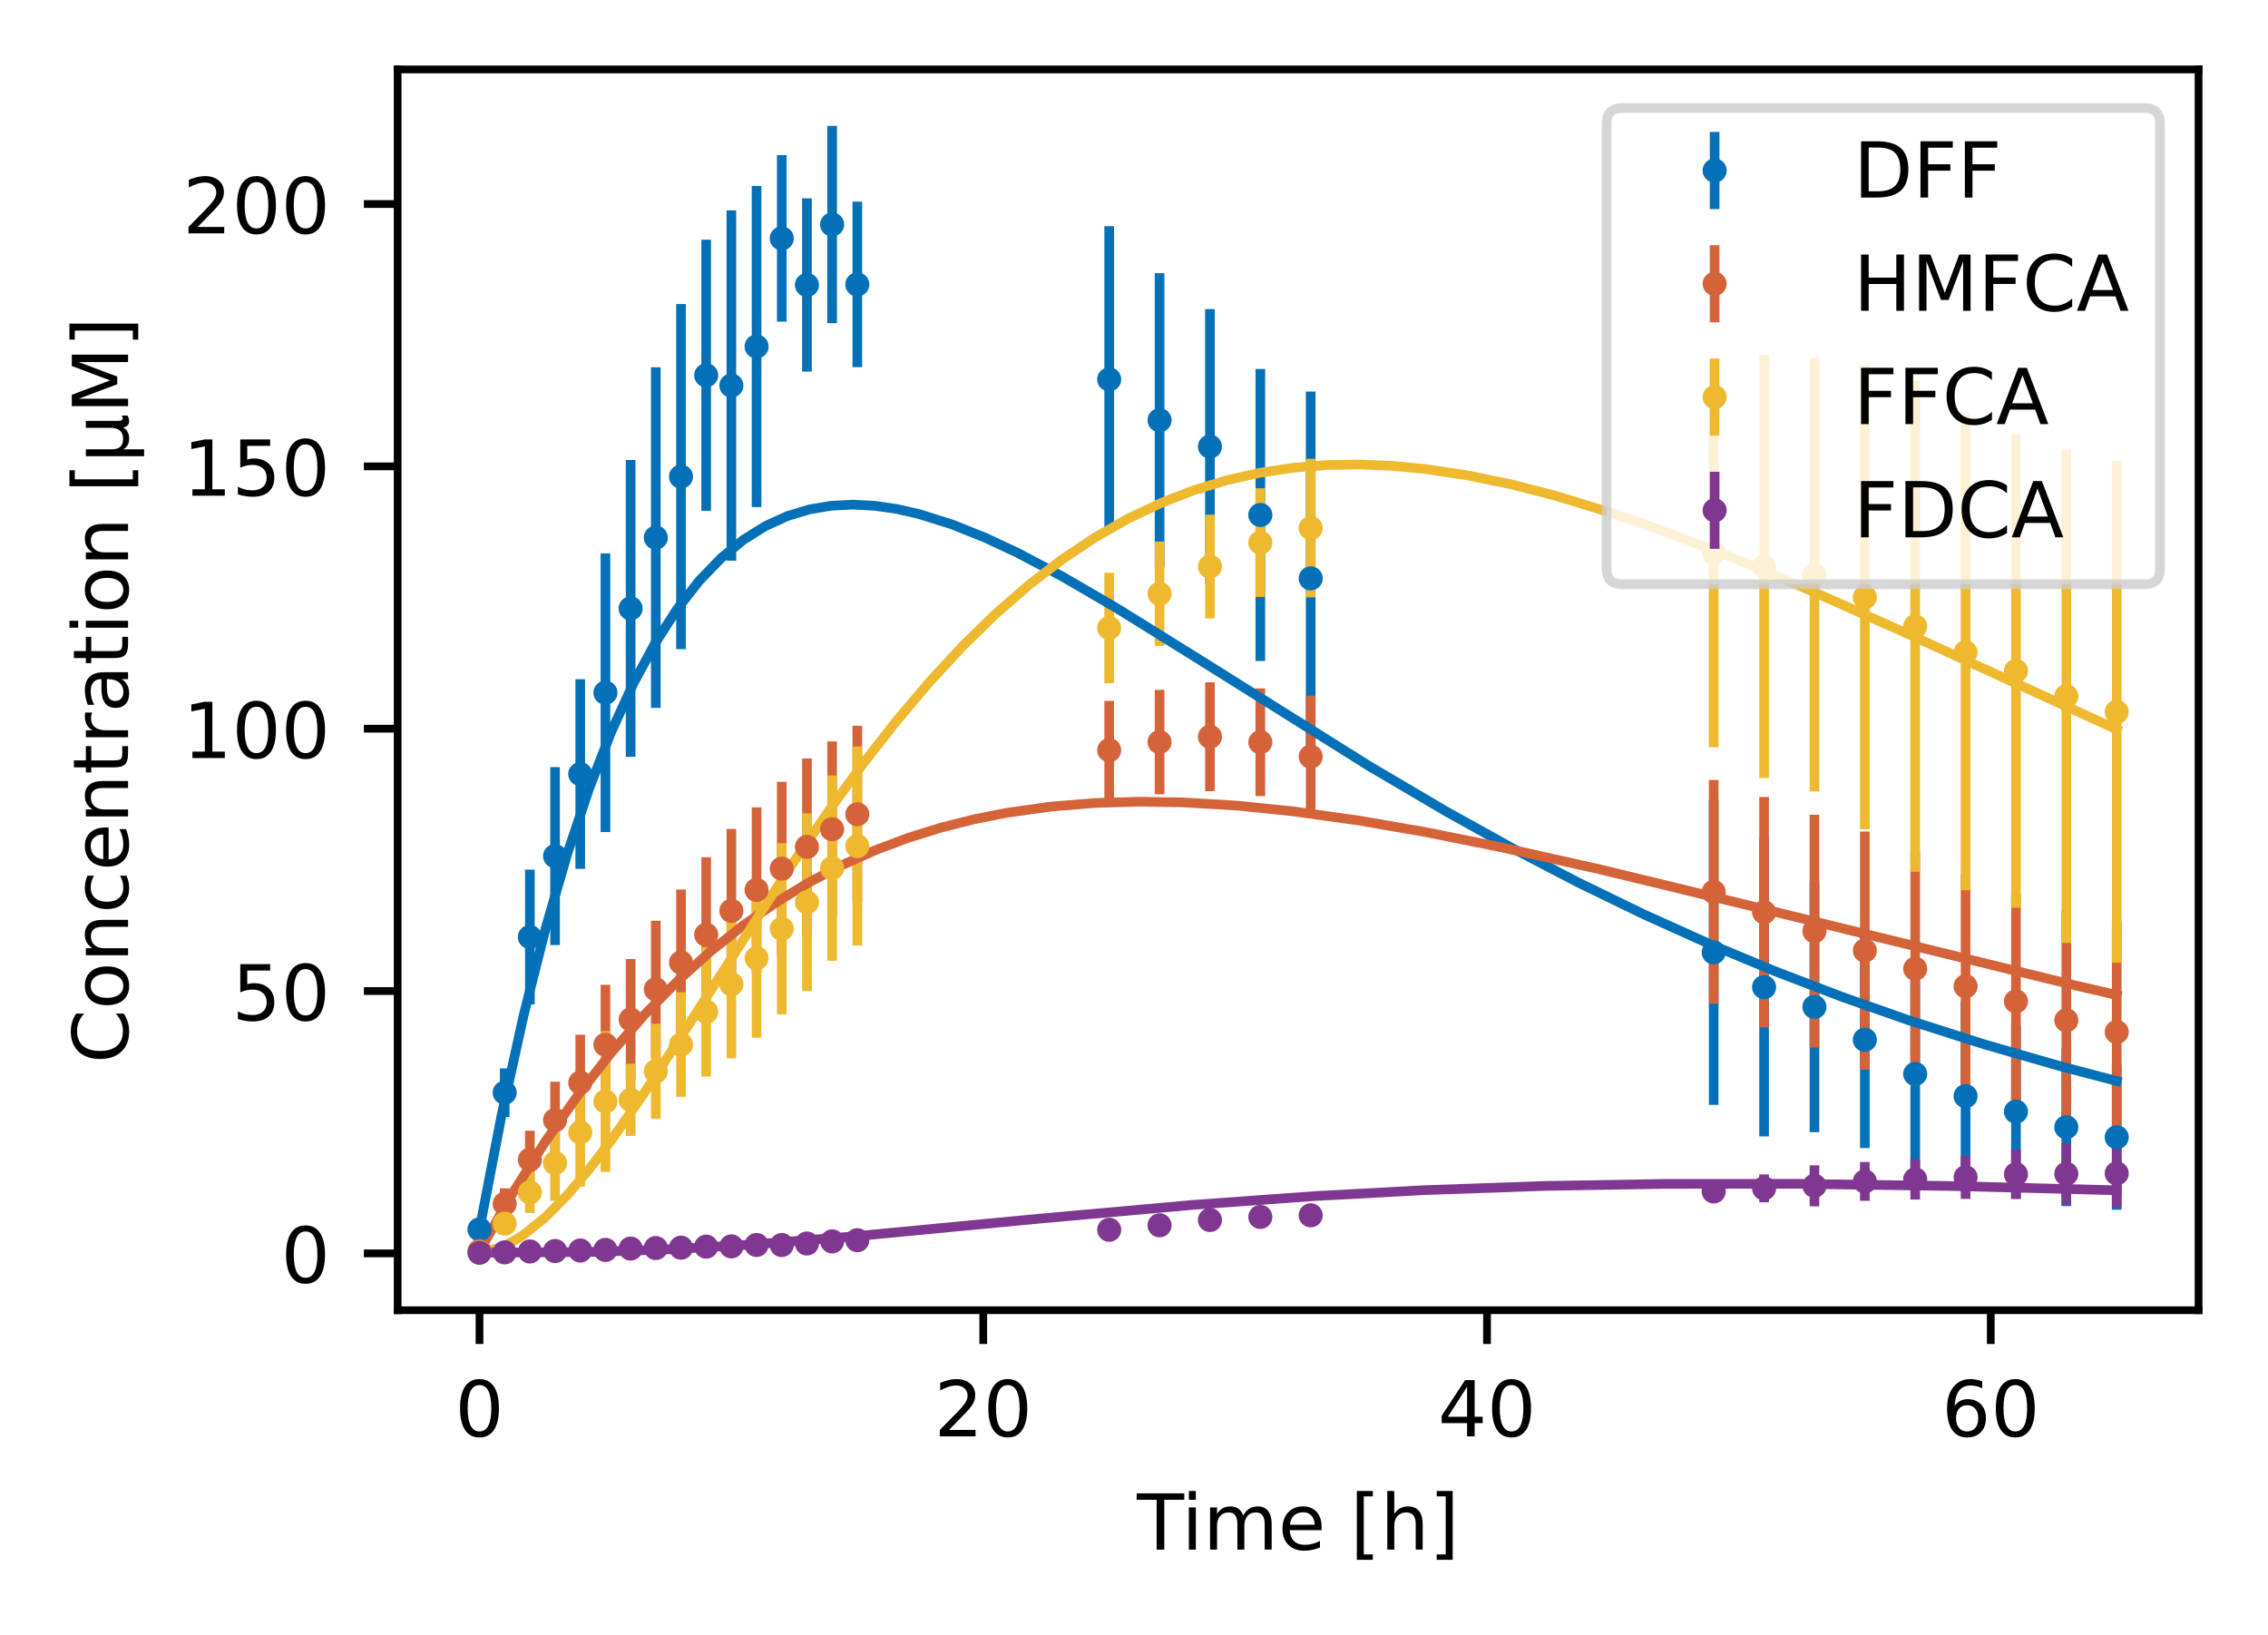 <?xml version="1.0" encoding="utf-8" standalone="no"?>
<!DOCTYPE svg PUBLIC "-//W3C//DTD SVG 1.1//EN"
  "http://www.w3.org/Graphics/SVG/1.1/DTD/svg11.dtd">
<!-- Created with matplotlib (https://matplotlib.org/) -->
<svg height="169.517pt" version="1.1" viewBox="0 0 235.162 169.517" width="235.162pt" xmlns="http://www.w3.org/2000/svg" xmlns:xlink="http://www.w3.org/1999/xlink">
 <defs>
  <style type="text/css">
*{stroke-linecap:butt;stroke-linejoin:round;}
  </style>
 </defs>
 <g id="figure_1">
  <g id="patch_1">
   <path d="M 0 169.517 
L 235.162 169.517 
L 235.162 0 
L 0 0 
z
" style="fill:#ffffff;"/>
  </g>
  <g id="axes_1">
   <g id="patch_2">
    <path d="M 41.23 135.832 
L 227.962 135.832 
L 227.962 7.2 
L 41.23 7.2 
z
" style="fill:#ffffff;"/>
   </g>
   <g id="matplotlib.axis_1">
    <g id="xtick_1">
     <g id="line2d_1">
      <defs>
       <path d="M 0 0 
L 0 3.5 
" id="m9c6968410c" style="stroke:#000000;stroke-width:0.8;"/>
      </defs>
      <g>
       <use style="stroke:#000000;stroke-width:0.8;" x="49.718" xlink:href="#m9c6968410c" y="135.832"/>
      </g>
     </g>
     <g id="text_1">
      <!-- 0 -->
      <defs>
       <path d="M 31.781 66.406 
Q 24.172 66.406 20.328 58.906 
Q 16.5 51.422 16.5 36.375 
Q 16.5 21.391 20.328 13.891 
Q 24.172 6.391 31.781 6.391 
Q 39.453 6.391 43.281 13.891 
Q 47.125 21.391 47.125 36.375 
Q 47.125 51.422 43.281 58.906 
Q 39.453 66.406 31.781 66.406 
z
M 31.781 74.219 
Q 44.047 74.219 50.516 64.516 
Q 56.984 54.828 56.984 36.375 
Q 56.984 17.969 50.516 8.266 
Q 44.047 -1.422 31.781 -1.422 
Q 19.531 -1.422 13.062 8.266 
Q 6.594 17.969 6.594 36.375 
Q 6.594 54.828 13.062 64.516 
Q 19.531 74.219 31.781 74.219 
z
" id="DejaVuSans-48"/>
      </defs>
      <g transform="translate(47.173 148.911)scale(0.08 -0.08)">
       <use xlink:href="#DejaVuSans-48"/>
      </g>
     </g>
    </g>
    <g id="xtick_2">
     <g id="line2d_2">
      <g>
       <use style="stroke:#000000;stroke-width:0.8;" x="101.951" xlink:href="#m9c6968410c" y="135.832"/>
      </g>
     </g>
     <g id="text_2">
      <!-- 20 -->
      <defs>
       <path d="M 19.188 8.297 
L 53.609 8.297 
L 53.609 0 
L 7.328 0 
L 7.328 8.297 
Q 12.938 14.109 22.625 23.891 
Q 32.328 33.688 34.812 36.531 
Q 39.547 41.844 41.422 45.531 
Q 43.312 49.219 43.312 52.781 
Q 43.312 58.594 39.234 62.25 
Q 35.156 65.922 28.609 65.922 
Q 23.969 65.922 18.812 64.312 
Q 13.672 62.703 7.812 59.422 
L 7.812 69.391 
Q 13.766 71.781 18.938 73 
Q 24.125 74.219 28.422 74.219 
Q 39.75 74.219 46.484 68.547 
Q 53.219 62.891 53.219 53.422 
Q 53.219 48.922 51.531 44.891 
Q 49.859 40.875 45.406 35.406 
Q 44.188 33.984 37.641 27.219 
Q 31.109 20.453 19.188 8.297 
z
" id="DejaVuSans-50"/>
      </defs>
      <g transform="translate(96.861 148.911)scale(0.08 -0.08)">
       <use xlink:href="#DejaVuSans-50"/>
       <use x="63.623" xlink:href="#DejaVuSans-48"/>
      </g>
     </g>
    </g>
    <g id="xtick_3">
     <g id="line2d_3">
      <g>
       <use style="stroke:#000000;stroke-width:0.8;" x="154.184" xlink:href="#m9c6968410c" y="135.832"/>
      </g>
     </g>
     <g id="text_3">
      <!-- 40 -->
      <defs>
       <path d="M 37.797 64.312 
L 12.891 25.391 
L 37.797 25.391 
z
M 35.203 72.906 
L 47.609 72.906 
L 47.609 25.391 
L 58.016 25.391 
L 58.016 17.188 
L 47.609 17.188 
L 47.609 0 
L 37.797 0 
L 37.797 17.188 
L 4.891 17.188 
L 4.891 26.703 
z
" id="DejaVuSans-52"/>
      </defs>
      <g transform="translate(149.094 148.911)scale(0.08 -0.08)">
       <use xlink:href="#DejaVuSans-52"/>
       <use x="63.623" xlink:href="#DejaVuSans-48"/>
      </g>
     </g>
    </g>
    <g id="xtick_4">
     <g id="line2d_4">
      <g>
       <use style="stroke:#000000;stroke-width:0.8;" x="206.416" xlink:href="#m9c6968410c" y="135.832"/>
      </g>
     </g>
     <g id="text_4">
      <!-- 60 -->
      <defs>
       <path d="M 33.016 40.375 
Q 26.375 40.375 22.484 35.828 
Q 18.609 31.297 18.609 23.391 
Q 18.609 15.531 22.484 10.953 
Q 26.375 6.391 33.016 6.391 
Q 39.656 6.391 43.531 10.953 
Q 47.406 15.531 47.406 23.391 
Q 47.406 31.297 43.531 35.828 
Q 39.656 40.375 33.016 40.375 
z
M 52.594 71.297 
L 52.594 62.312 
Q 48.875 64.062 45.094 64.984 
Q 41.312 65.922 37.594 65.922 
Q 27.828 65.922 22.672 59.328 
Q 17.531 52.734 16.797 39.406 
Q 19.672 43.656 24.016 45.922 
Q 28.375 48.188 33.594 48.188 
Q 44.578 48.188 50.953 41.516 
Q 57.328 34.859 57.328 23.391 
Q 57.328 12.156 50.688 5.359 
Q 44.047 -1.422 33.016 -1.422 
Q 20.359 -1.422 13.672 8.266 
Q 6.984 17.969 6.984 36.375 
Q 6.984 53.656 15.188 63.938 
Q 23.391 74.219 37.203 74.219 
Q 40.922 74.219 44.703 73.484 
Q 48.484 72.75 52.594 71.297 
z
" id="DejaVuSans-54"/>
      </defs>
      <g transform="translate(201.326 148.911)scale(0.08 -0.08)">
       <use xlink:href="#DejaVuSans-54"/>
       <use x="63.623" xlink:href="#DejaVuSans-48"/>
      </g>
     </g>
    </g>
    <g id="text_5">
     <!-- Time [h] -->
     <defs>
      <path d="M -0.297 72.906 
L 61.375 72.906 
L 61.375 64.594 
L 35.5 64.594 
L 35.5 0 
L 25.594 0 
L 25.594 64.594 
L -0.297 64.594 
z
" id="DejaVuSans-84"/>
      <path d="M 9.422 54.688 
L 18.406 54.688 
L 18.406 0 
L 9.422 0 
z
M 9.422 75.984 
L 18.406 75.984 
L 18.406 64.594 
L 9.422 64.594 
z
" id="DejaVuSans-105"/>
      <path d="M 52 44.188 
Q 55.375 50.25 60.062 53.125 
Q 64.75 56 71.094 56 
Q 79.641 56 84.281 50.016 
Q 88.922 44.047 88.922 33.016 
L 88.922 0 
L 79.891 0 
L 79.891 32.719 
Q 79.891 40.578 77.094 44.375 
Q 74.312 48.188 68.609 48.188 
Q 61.625 48.188 57.562 43.547 
Q 53.516 38.922 53.516 30.906 
L 53.516 0 
L 44.484 0 
L 44.484 32.719 
Q 44.484 40.625 41.703 44.406 
Q 38.922 48.188 33.109 48.188 
Q 26.219 48.188 22.156 43.531 
Q 18.109 38.875 18.109 30.906 
L 18.109 0 
L 9.078 0 
L 9.078 54.688 
L 18.109 54.688 
L 18.109 46.188 
Q 21.188 51.219 25.484 53.609 
Q 29.781 56 35.688 56 
Q 41.656 56 45.828 52.969 
Q 50 49.953 52 44.188 
z
" id="DejaVuSans-109"/>
      <path d="M 56.203 29.594 
L 56.203 25.203 
L 14.891 25.203 
Q 15.484 15.922 20.484 11.062 
Q 25.484 6.203 34.422 6.203 
Q 39.594 6.203 44.453 7.469 
Q 49.312 8.734 54.109 11.281 
L 54.109 2.781 
Q 49.266 0.734 44.188 -0.344 
Q 39.109 -1.422 33.891 -1.422 
Q 20.797 -1.422 13.156 6.188 
Q 5.516 13.812 5.516 26.812 
Q 5.516 40.234 12.766 48.109 
Q 20.016 56 32.328 56 
Q 43.359 56 49.781 48.891 
Q 56.203 41.797 56.203 29.594 
z
M 47.219 32.234 
Q 47.125 39.594 43.094 43.984 
Q 39.062 48.391 32.422 48.391 
Q 24.906 48.391 20.391 44.141 
Q 15.875 39.891 15.188 32.172 
z
" id="DejaVuSans-101"/>
      <path id="DejaVuSans-32"/>
      <path d="M 8.594 75.984 
L 29.297 75.984 
L 29.297 69 
L 17.578 69 
L 17.578 -6.203 
L 29.297 -6.203 
L 29.297 -13.188 
L 8.594 -13.188 
z
" id="DejaVuSans-91"/>
      <path d="M 54.891 33.016 
L 54.891 0 
L 45.906 0 
L 45.906 32.719 
Q 45.906 40.484 42.875 44.328 
Q 39.844 48.188 33.797 48.188 
Q 26.516 48.188 22.312 43.547 
Q 18.109 38.922 18.109 30.906 
L 18.109 0 
L 9.078 0 
L 9.078 75.984 
L 18.109 75.984 
L 18.109 46.188 
Q 21.344 51.125 25.703 53.562 
Q 30.078 56 35.797 56 
Q 45.219 56 50.047 50.172 
Q 54.891 44.344 54.891 33.016 
z
" id="DejaVuSans-104"/>
      <path d="M 30.422 75.984 
L 30.422 -13.188 
L 9.719 -13.188 
L 9.719 -6.203 
L 21.391 -6.203 
L 21.391 69 
L 9.719 69 
L 9.719 75.984 
z
" id="DejaVuSans-93"/>
     </defs>
     <g transform="translate(117.882 160.653)scale(0.08 -0.08)">
      <use xlink:href="#DejaVuSans-84"/>
      <use x="57.959" xlink:href="#DejaVuSans-105"/>
      <use x="85.742" xlink:href="#DejaVuSans-109"/>
      <use x="183.154" xlink:href="#DejaVuSans-101"/>
      <use x="244.678" xlink:href="#DejaVuSans-32"/>
      <use x="276.465" xlink:href="#DejaVuSans-91"/>
      <use x="315.479" xlink:href="#DejaVuSans-104"/>
      <use x="378.857" xlink:href="#DejaVuSans-93"/>
     </g>
    </g>
   </g>
   <g id="matplotlib.axis_2">
    <g id="ytick_1">
     <g id="line2d_5">
      <defs>
       <path d="M 0 0 
L -3.5 0 
" id="mc678fc0045" style="stroke:#000000;stroke-width:0.8;"/>
      </defs>
      <g>
       <use style="stroke:#000000;stroke-width:0.8;" x="41.23" xlink:href="#mc678fc0045" y="129.94"/>
      </g>
     </g>
     <g id="text_6">
      <!-- 0 -->
      <g transform="translate(29.14 132.98)scale(0.08 -0.08)">
       <use xlink:href="#DejaVuSans-48"/>
      </g>
     </g>
    </g>
    <g id="ytick_2">
     <g id="line2d_6">
      <g>
       <use style="stroke:#000000;stroke-width:0.8;" x="41.23" xlink:href="#mc678fc0045" y="102.744"/>
      </g>
     </g>
     <g id="text_7">
      <!-- 50 -->
      <defs>
       <path d="M 10.797 72.906 
L 49.516 72.906 
L 49.516 64.594 
L 19.828 64.594 
L 19.828 46.734 
Q 21.969 47.469 24.109 47.828 
Q 26.266 48.188 28.422 48.188 
Q 40.625 48.188 47.75 41.5 
Q 54.891 34.812 54.891 23.391 
Q 54.891 11.625 47.562 5.094 
Q 40.234 -1.422 26.906 -1.422 
Q 22.312 -1.422 17.547 -0.641 
Q 12.797 0.141 7.719 1.703 
L 7.719 11.625 
Q 12.109 9.234 16.797 8.062 
Q 21.484 6.891 26.703 6.891 
Q 35.156 6.891 40.078 11.328 
Q 45.016 15.766 45.016 23.391 
Q 45.016 31 40.078 35.438 
Q 35.156 39.891 26.703 39.891 
Q 22.75 39.891 18.812 39.016 
Q 14.891 38.141 10.797 36.281 
z
" id="DejaVuSans-53"/>
      </defs>
      <g transform="translate(24.05 105.783)scale(0.08 -0.08)">
       <use xlink:href="#DejaVuSans-53"/>
       <use x="63.623" xlink:href="#DejaVuSans-48"/>
      </g>
     </g>
    </g>
    <g id="ytick_3">
     <g id="line2d_7">
      <g>
       <use style="stroke:#000000;stroke-width:0.8;" x="41.23" xlink:href="#mc678fc0045" y="75.547"/>
      </g>
     </g>
     <g id="text_8">
      <!-- 100 -->
      <defs>
       <path d="M 12.406 8.297 
L 28.516 8.297 
L 28.516 63.922 
L 10.984 60.406 
L 10.984 69.391 
L 28.422 72.906 
L 38.281 72.906 
L 38.281 8.297 
L 54.391 8.297 
L 54.391 0 
L 12.406 0 
z
" id="DejaVuSans-49"/>
      </defs>
      <g transform="translate(18.96 78.586)scale(0.08 -0.08)">
       <use xlink:href="#DejaVuSans-49"/>
       <use x="63.623" xlink:href="#DejaVuSans-48"/>
       <use x="127.246" xlink:href="#DejaVuSans-48"/>
      </g>
     </g>
    </g>
    <g id="ytick_4">
     <g id="line2d_8">
      <g>
       <use style="stroke:#000000;stroke-width:0.8;" x="41.23" xlink:href="#mc678fc0045" y="48.35"/>
      </g>
     </g>
     <g id="text_9">
      <!-- 150 -->
      <g transform="translate(18.96 51.389)scale(0.08 -0.08)">
       <use xlink:href="#DejaVuSans-49"/>
       <use x="63.623" xlink:href="#DejaVuSans-53"/>
       <use x="127.246" xlink:href="#DejaVuSans-48"/>
      </g>
     </g>
    </g>
    <g id="ytick_5">
     <g id="line2d_9">
      <g>
       <use style="stroke:#000000;stroke-width:0.8;" x="41.23" xlink:href="#mc678fc0045" y="21.153"/>
      </g>
     </g>
     <g id="text_10">
      <!-- 200 -->
      <g transform="translate(18.96 24.193)scale(0.08 -0.08)">
       <use xlink:href="#DejaVuSans-50"/>
       <use x="63.623" xlink:href="#DejaVuSans-48"/>
       <use x="127.246" xlink:href="#DejaVuSans-48"/>
      </g>
     </g>
    </g>
    <g id="text_11">
     <!-- Concentration [$\rm\mu$M] -->
     <defs>
      <path d="M 64.406 67.281 
L 64.406 56.891 
Q 59.422 61.531 53.781 63.812 
Q 48.141 66.109 41.797 66.109 
Q 29.297 66.109 22.656 58.469 
Q 16.016 50.828 16.016 36.375 
Q 16.016 21.969 22.656 14.328 
Q 29.297 6.688 41.797 6.688 
Q 48.141 6.688 53.781 8.984 
Q 59.422 11.281 64.406 15.922 
L 64.406 5.609 
Q 59.234 2.094 53.438 0.328 
Q 47.656 -1.422 41.219 -1.422 
Q 24.656 -1.422 15.125 8.703 
Q 5.609 18.844 5.609 36.375 
Q 5.609 53.953 15.125 64.078 
Q 24.656 74.219 41.219 74.219 
Q 47.75 74.219 53.531 72.484 
Q 59.328 70.75 64.406 67.281 
z
" id="DejaVuSans-67"/>
      <path d="M 30.609 48.391 
Q 23.391 48.391 19.188 42.75 
Q 14.984 37.109 14.984 27.297 
Q 14.984 17.484 19.156 11.844 
Q 23.344 6.203 30.609 6.203 
Q 37.797 6.203 41.984 11.859 
Q 46.188 17.531 46.188 27.297 
Q 46.188 37.016 41.984 42.703 
Q 37.797 48.391 30.609 48.391 
z
M 30.609 56 
Q 42.328 56 49.016 48.375 
Q 55.719 40.766 55.719 27.297 
Q 55.719 13.875 49.016 6.219 
Q 42.328 -1.422 30.609 -1.422 
Q 18.844 -1.422 12.172 6.219 
Q 5.516 13.875 5.516 27.297 
Q 5.516 40.766 12.172 48.375 
Q 18.844 56 30.609 56 
z
" id="DejaVuSans-111"/>
      <path d="M 54.891 33.016 
L 54.891 0 
L 45.906 0 
L 45.906 32.719 
Q 45.906 40.484 42.875 44.328 
Q 39.844 48.188 33.797 48.188 
Q 26.516 48.188 22.312 43.547 
Q 18.109 38.922 18.109 30.906 
L 18.109 0 
L 9.078 0 
L 9.078 54.688 
L 18.109 54.688 
L 18.109 46.188 
Q 21.344 51.125 25.703 53.562 
Q 30.078 56 35.797 56 
Q 45.219 56 50.047 50.172 
Q 54.891 44.344 54.891 33.016 
z
" id="DejaVuSans-110"/>
      <path d="M 48.781 52.594 
L 48.781 44.188 
Q 44.969 46.297 41.141 47.344 
Q 37.312 48.391 33.406 48.391 
Q 24.656 48.391 19.812 42.844 
Q 14.984 37.312 14.984 27.297 
Q 14.984 17.281 19.812 11.734 
Q 24.656 6.203 33.406 6.203 
Q 37.312 6.203 41.141 7.25 
Q 44.969 8.297 48.781 10.406 
L 48.781 2.094 
Q 45.016 0.344 40.984 -0.531 
Q 36.969 -1.422 32.422 -1.422 
Q 20.062 -1.422 12.781 6.344 
Q 5.516 14.109 5.516 27.297 
Q 5.516 40.672 12.859 48.328 
Q 20.219 56 33.016 56 
Q 37.156 56 41.109 55.141 
Q 45.062 54.297 48.781 52.594 
z
" id="DejaVuSans-99"/>
      <path d="M 18.312 70.219 
L 18.312 54.688 
L 36.812 54.688 
L 36.812 47.703 
L 18.312 47.703 
L 18.312 18.016 
Q 18.312 11.328 20.141 9.422 
Q 21.969 7.516 27.594 7.516 
L 36.812 7.516 
L 36.812 0 
L 27.594 0 
Q 17.188 0 13.234 3.875 
Q 9.281 7.766 9.281 18.016 
L 9.281 47.703 
L 2.688 47.703 
L 2.688 54.688 
L 9.281 54.688 
L 9.281 70.219 
z
" id="DejaVuSans-116"/>
      <path d="M 41.109 46.297 
Q 39.594 47.172 37.812 47.578 
Q 36.031 48 33.891 48 
Q 26.266 48 22.188 43.047 
Q 18.109 38.094 18.109 28.812 
L 18.109 0 
L 9.078 0 
L 9.078 54.688 
L 18.109 54.688 
L 18.109 46.188 
Q 20.953 51.172 25.484 53.578 
Q 30.031 56 36.531 56 
Q 37.453 56 38.578 55.875 
Q 39.703 55.766 41.062 55.516 
z
" id="DejaVuSans-114"/>
      <path d="M 34.281 27.484 
Q 23.391 27.484 19.188 25 
Q 14.984 22.516 14.984 16.5 
Q 14.984 11.719 18.141 8.906 
Q 21.297 6.109 26.703 6.109 
Q 34.188 6.109 38.703 11.406 
Q 43.219 16.703 43.219 25.484 
L 43.219 27.484 
z
M 52.203 31.203 
L 52.203 0 
L 43.219 0 
L 43.219 8.297 
Q 40.141 3.328 35.547 0.953 
Q 30.953 -1.422 24.312 -1.422 
Q 15.922 -1.422 10.953 3.297 
Q 6 8.016 6 15.922 
Q 6 25.141 12.172 29.828 
Q 18.359 34.516 30.609 34.516 
L 43.219 34.516 
L 43.219 35.406 
Q 43.219 41.609 39.141 45 
Q 35.062 48.391 27.688 48.391 
Q 23 48.391 18.547 47.266 
Q 14.109 46.141 10.016 43.891 
L 10.016 52.203 
Q 14.938 54.109 19.578 55.047 
Q 24.219 56 28.609 56 
Q 40.484 56 46.344 49.844 
Q 52.203 43.703 52.203 31.203 
z
" id="DejaVuSans-97"/>
      <path d="M 8.5 -20.797 
L 8.5 54.688 
L 17.484 54.688 
L 17.484 20.703 
Q 17.484 13.625 20.844 10 
Q 24.219 6.391 30.812 6.391 
Q 38.031 6.391 41.672 10.484 
Q 45.312 14.594 45.312 22.797 
L 45.312 54.688 
L 54.297 54.688 
L 54.297 12.594 
Q 54.297 9.672 55.141 8.281 
Q 56 6.891 57.812 6.891 
Q 58.25 6.891 59.031 7.156 
Q 59.812 7.422 61.188 8.016 
L 61.188 0.781 
Q 59.188 -0.344 57.391 -0.875 
Q 55.609 -1.422 53.906 -1.422 
Q 50.531 -1.422 48.531 0.484 
Q 46.531 2.391 45.797 6.297 
Q 43.359 2.438 39.812 0.5 
Q 36.281 -1.422 31.5 -1.422 
Q 26.516 -1.422 23.016 0.484 
Q 19.531 2.391 17.484 6.203 
L 17.484 -20.797 
z
" id="DejaVuSans-956"/>
      <path d="M 9.812 72.906 
L 24.516 72.906 
L 43.109 23.297 
L 61.812 72.906 
L 76.516 72.906 
L 76.516 0 
L 66.891 0 
L 66.891 64.016 
L 48.094 14.016 
L 38.188 14.016 
L 19.391 64.016 
L 19.391 0 
L 9.812 0 
z
" id="DejaVuSans-77"/>
     </defs>
     <g transform="translate(13.28 110.236)rotate(-90)scale(0.08 -0.08)">
      <use transform="translate(0 0.016)" xlink:href="#DejaVuSans-67"/>
      <use transform="translate(69.824 0.016)" xlink:href="#DejaVuSans-111"/>
      <use transform="translate(131.006 0.016)" xlink:href="#DejaVuSans-110"/>
      <use transform="translate(194.385 0.016)" xlink:href="#DejaVuSans-99"/>
      <use transform="translate(249.365 0.016)" xlink:href="#DejaVuSans-101"/>
      <use transform="translate(310.889 0.016)" xlink:href="#DejaVuSans-110"/>
      <use transform="translate(374.268 0.016)" xlink:href="#DejaVuSans-116"/>
      <use transform="translate(413.477 0.016)" xlink:href="#DejaVuSans-114"/>
      <use transform="translate(454.59 0.016)" xlink:href="#DejaVuSans-97"/>
      <use transform="translate(515.869 0.016)" xlink:href="#DejaVuSans-116"/>
      <use transform="translate(555.078 0.016)" xlink:href="#DejaVuSans-105"/>
      <use transform="translate(582.861 0.016)" xlink:href="#DejaVuSans-111"/>
      <use transform="translate(644.043 0.016)" xlink:href="#DejaVuSans-110"/>
      <use transform="translate(707.422 0.016)" xlink:href="#DejaVuSans-32"/>
      <use transform="translate(739.209 0.016)" xlink:href="#DejaVuSans-91"/>
      <use transform="translate(778.223 0.016)" xlink:href="#DejaVuSans-956"/>
      <use transform="translate(841.846 0.016)" xlink:href="#DejaVuSans-77"/>
      <use transform="translate(928.125 0.016)" xlink:href="#DejaVuSans-93"/>
     </g>
    </g>
   </g>
   <g id="LineCollection_1">
    <path clip-path="url(#p99d342c008)" d="M 49.718 128.498 
L 49.718 126.415 
" style="fill:none;stroke:#0370b8;"/>
    <path clip-path="url(#p99d342c008)" d="M 52.329 115.797 
L 52.329 110.76 
" style="fill:none;stroke:#0370b8;"/>
    <path clip-path="url(#p99d342c008)" d="M 54.941 104.126 
L 54.941 90.159 
" style="fill:none;stroke:#0370b8;"/>
    <path clip-path="url(#p99d342c008)" d="M 57.553 97.978 
L 57.553 79.53 
" style="fill:none;stroke:#0370b8;"/>
    <path clip-path="url(#p99d342c008)" d="M 60.164 90.075 
L 60.164 70.42 
" style="fill:none;stroke:#0370b8;"/>
    <path clip-path="url(#p99d342c008)" d="M 62.776 86.262 
L 62.776 57.376 
" style="fill:none;stroke:#0370b8;"/>
    <path clip-path="url(#p99d342c008)" d="M 65.388 78.461 
L 65.388 47.693 
" style="fill:none;stroke:#0370b8;"/>
    <path clip-path="url(#p99d342c008)" d="M 67.999 73.388 
L 67.999 38.08 
" style="fill:none;stroke:#0370b8;"/>
    <path clip-path="url(#p99d342c008)" d="M 70.611 67.303 
L 70.611 31.519 
" style="fill:none;stroke:#0370b8;"/>
    <path clip-path="url(#p99d342c008)" d="M 73.223 52.957 
L 73.223 24.85 
" style="fill:none;stroke:#0370b8;"/>
    <path clip-path="url(#p99d342c008)" d="M 75.834 58.124 
L 75.834 21.811 
" style="fill:none;stroke:#0370b8;"/>
    <path clip-path="url(#p99d342c008)" d="M 78.446 52.572 
L 78.446 19.276 
" style="fill:none;stroke:#0370b8;"/>
    <path clip-path="url(#p99d342c008)" d="M 81.058 33.35 
L 81.058 16.076 
" style="fill:none;stroke:#0370b8;"/>
    <path clip-path="url(#p99d342c008)" d="M 83.669 38.52 
L 83.669 20.565 
" style="fill:none;stroke:#0370b8;"/>
    <path clip-path="url(#p99d342c008)" d="M 86.281 33.503 
L 86.281 13.047 
" style="fill:none;stroke:#0370b8;"/>
    <path clip-path="url(#p99d342c008)" d="M 88.892 38.067 
L 88.892 20.91 
" style="fill:none;stroke:#0370b8;"/>
    <path clip-path="url(#p99d342c008)" d="M 115.009 55.211 
L 115.009 23.45 
" style="fill:none;stroke:#0370b8;"/>
    <path clip-path="url(#p99d342c008)" d="M 120.232 58.805 
L 120.232 28.317 
" style="fill:none;stroke:#0370b8;"/>
    <path clip-path="url(#p99d342c008)" d="M 125.455 60.548 
L 125.455 32.047 
" style="fill:none;stroke:#0370b8;"/>
    <path clip-path="url(#p99d342c008)" d="M 130.679 68.528 
L 130.679 38.252 
" style="fill:none;stroke:#0370b8;"/>
    <path clip-path="url(#p99d342c008)" d="M 135.902 79.334 
L 135.902 40.591 
" style="fill:none;stroke:#0370b8;"/>
    <path clip-path="url(#p99d342c008)" d="M 177.688 114.545 
L 177.688 82.925 
" style="fill:none;stroke:#0370b8;"/>
    <path clip-path="url(#p99d342c008)" d="M 182.912 117.812 
L 182.912 86.865 
" style="fill:none;stroke:#0370b8;"/>
    <path clip-path="url(#p99d342c008)" d="M 188.135 117.372 
L 188.135 91.401 
" style="fill:none;stroke:#0370b8;"/>
    <path clip-path="url(#p99d342c008)" d="M 193.358 119.025 
L 193.358 96.565 
" style="fill:none;stroke:#0370b8;"/>
    <path clip-path="url(#p99d342c008)" d="M 198.581 122.682 
L 198.581 99.998 
" style="fill:none;stroke:#0370b8;"/>
    <path clip-path="url(#p99d342c008)" d="M 203.805 123.49 
L 203.805 103.788 
" style="fill:none;stroke:#0370b8;"/>
    <path clip-path="url(#p99d342c008)" d="M 209.028 124.241 
L 209.028 106.254 
" style="fill:none;stroke:#0370b8;"/>
    <path clip-path="url(#p99d342c008)" d="M 214.251 125.039 
L 214.251 108.687 
" style="fill:none;stroke:#0370b8;"/>
    <path clip-path="url(#p99d342c008)" d="M 219.475 125.417 
L 219.475 110.389 
" style="fill:none;stroke:#0370b8;"/>
   </g>
   <g id="LineCollection_2">
    <path clip-path="url(#p99d342c008)" d="M 49.718 129.912 
L 49.718 129.476 
" style="fill:none;stroke:#d56339;"/>
    <path clip-path="url(#p99d342c008)" d="M 52.329 126.416 
L 52.329 123.191 
" style="fill:none;stroke:#d56339;"/>
    <path clip-path="url(#p99d342c008)" d="M 54.941 123.229 
L 54.941 117.229 
" style="fill:none;stroke:#d56339;"/>
    <path clip-path="url(#p99d342c008)" d="M 57.553 120.106 
L 57.553 112.147 
" style="fill:none;stroke:#d56339;"/>
    <path clip-path="url(#p99d342c008)" d="M 60.164 117.215 
L 60.164 107.27 
" style="fill:none;stroke:#d56339;"/>
    <path clip-path="url(#p99d342c008)" d="M 62.776 114.518 
L 62.776 102.099 
" style="fill:none;stroke:#d56339;"/>
    <path clip-path="url(#p99d342c008)" d="M 65.388 111.96 
L 65.388 99.428 
" style="fill:none;stroke:#d56339;"/>
    <path clip-path="url(#p99d342c008)" d="M 67.999 109.681 
L 67.999 95.454 
" style="fill:none;stroke:#d56339;"/>
    <path clip-path="url(#p99d342c008)" d="M 70.611 107.36 
L 70.611 92.215 
" style="fill:none;stroke:#d56339;"/>
    <path clip-path="url(#p99d342c008)" d="M 73.223 104.931 
L 73.223 88.872 
" style="fill:none;stroke:#d56339;"/>
    <path clip-path="url(#p99d342c008)" d="M 75.834 102.91 
L 75.834 85.938 
" style="fill:none;stroke:#d56339;"/>
    <path clip-path="url(#p99d342c008)" d="M 78.446 100.822 
L 78.446 83.7 
" style="fill:none;stroke:#d56339;"/>
    <path clip-path="url(#p99d342c008)" d="M 81.058 99.054 
L 81.058 81.051 
" style="fill:none;stroke:#d56339;"/>
    <path clip-path="url(#p99d342c008)" d="M 83.669 96.971 
L 83.669 78.625 
" style="fill:none;stroke:#d56339;"/>
    <path clip-path="url(#p99d342c008)" d="M 86.281 95.065 
L 86.281 76.866 
" style="fill:none;stroke:#d56339;"/>
    <path clip-path="url(#p99d342c008)" d="M 88.892 93.597 
L 88.892 75.24 
" style="fill:none;stroke:#d56339;"/>
    <path clip-path="url(#p99d342c008)" d="M 115.009 82.883 
L 115.009 72.664 
" style="fill:none;stroke:#d56339;"/>
    <path clip-path="url(#p99d342c008)" d="M 120.232 82.337 
L 120.232 71.522 
" style="fill:none;stroke:#d56339;"/>
    <path clip-path="url(#p99d342c008)" d="M 125.455 82.023 
L 125.455 70.738 
" style="fill:none;stroke:#d56339;"/>
    <path clip-path="url(#p99d342c008)" d="M 130.679 82.531 
L 130.679 71.365 
" style="fill:none;stroke:#d56339;"/>
    <path clip-path="url(#p99d342c008)" d="M 135.902 84.765 
L 135.902 72.121 
" style="fill:none;stroke:#d56339;"/>
    <path clip-path="url(#p99d342c008)" d="M 177.688 104.069 
L 177.688 80.862 
" style="fill:none;stroke:#d56339;"/>
    <path clip-path="url(#p99d342c008)" d="M 182.912 106.51 
L 182.912 82.628 
" style="fill:none;stroke:#d56339;"/>
    <path clip-path="url(#p99d342c008)" d="M 188.135 108.612 
L 188.135 84.464 
" style="fill:none;stroke:#d56339;"/>
    <path clip-path="url(#p99d342c008)" d="M 193.358 110.891 
L 193.358 86.208 
" style="fill:none;stroke:#d56339;"/>
    <path clip-path="url(#p99d342c008)" d="M 198.581 112.587 
L 198.581 88.271 
" style="fill:none;stroke:#d56339;"/>
    <path clip-path="url(#p99d342c008)" d="M 203.805 113.822 
L 203.805 90.684 
" style="fill:none;stroke:#d56339;"/>
    <path clip-path="url(#p99d342c008)" d="M 209.028 114.919 
L 209.028 92.702 
" style="fill:none;stroke:#d56339;"/>
    <path clip-path="url(#p99d342c008)" d="M 214.251 117.106 
L 214.251 94.443 
" style="fill:none;stroke:#d56339;"/>
    <path clip-path="url(#p99d342c008)" d="M 219.475 118.344 
L 219.475 95.634 
" style="fill:none;stroke:#d56339;"/>
   </g>
   <g id="LineCollection_3">
    <path clip-path="url(#p99d342c008)" d="M 49.718 129.941 
L 49.718 129.67 
" style="fill:none;stroke:#eeb92e;"/>
    <path clip-path="url(#p99d342c008)" d="M 52.329 127.35 
L 52.329 126.362 
" style="fill:none;stroke:#eeb92e;"/>
    <path clip-path="url(#p99d342c008)" d="M 54.941 125.754 
L 54.941 121.479 
" style="fill:none;stroke:#eeb92e;"/>
    <path clip-path="url(#p99d342c008)" d="M 57.553 124.501 
L 57.553 116.641 
" style="fill:none;stroke:#eeb92e;"/>
    <path clip-path="url(#p99d342c008)" d="M 60.164 123.018 
L 60.164 111.776 
" style="fill:none;stroke:#eeb92e;"/>
    <path clip-path="url(#p99d342c008)" d="M 62.776 121.497 
L 62.776 106.893 
" style="fill:none;stroke:#eeb92e;"/>
    <path clip-path="url(#p99d342c008)" d="M 65.388 117.765 
L 65.388 110.283 
" style="fill:none;stroke:#eeb92e;"/>
    <path clip-path="url(#p99d342c008)" d="M 67.999 116.007 
L 67.999 106.131 
" style="fill:none;stroke:#eeb92e;"/>
    <path clip-path="url(#p99d342c008)" d="M 70.611 113.714 
L 70.611 102.87 
" style="fill:none;stroke:#eeb92e;"/>
    <path clip-path="url(#p99d342c008)" d="M 73.223 111.607 
L 73.223 98.185 
" style="fill:none;stroke:#eeb92e;"/>
    <path clip-path="url(#p99d342c008)" d="M 75.834 109.725 
L 75.834 94.346 
" style="fill:none;stroke:#eeb92e;"/>
    <path clip-path="url(#p99d342c008)" d="M 78.446 107.576 
L 78.446 91.091 
" style="fill:none;stroke:#eeb92e;"/>
    <path clip-path="url(#p99d342c008)" d="M 81.058 105.162 
L 81.058 87.41 
" style="fill:none;stroke:#eeb92e;"/>
    <path clip-path="url(#p99d342c008)" d="M 83.669 102.757 
L 83.669 84.32 
" style="fill:none;stroke:#eeb92e;"/>
    <path clip-path="url(#p99d342c008)" d="M 86.281 99.61 
L 86.281 80.389 
" style="fill:none;stroke:#eeb92e;"/>
    <path clip-path="url(#p99d342c008)" d="M 88.892 98.031 
L 88.892 77.395 
" style="fill:none;stroke:#eeb92e;"/>
    <path clip-path="url(#p99d342c008)" d="M 115.009 70.825 
L 115.009 59.379 
" style="fill:none;stroke:#eeb92e;"/>
    <path clip-path="url(#p99d342c008)" d="M 120.232 66.968 
L 120.232 56.146 
" style="fill:none;stroke:#eeb92e;"/>
    <path clip-path="url(#p99d342c008)" d="M 125.455 64.115 
L 125.455 53.358 
" style="fill:none;stroke:#eeb92e;"/>
    <path clip-path="url(#p99d342c008)" d="M 130.679 61.896 
L 130.679 50.618 
" style="fill:none;stroke:#eeb92e;"/>
    <path clip-path="url(#p99d342c008)" d="M 135.902 61.93 
L 135.902 47.558 
" style="fill:none;stroke:#eeb92e;"/>
    <path clip-path="url(#p99d342c008)" d="M 177.688 77.469 
L 177.688 37.16 
" style="fill:none;stroke:#eeb92e;"/>
    <path clip-path="url(#p99d342c008)" d="M 182.912 80.656 
L 182.912 36.752 
" style="fill:none;stroke:#eeb92e;"/>
    <path clip-path="url(#p99d342c008)" d="M 188.135 82.055 
L 188.135 37.119 
" style="fill:none;stroke:#eeb92e;"/>
    <path clip-path="url(#p99d342c008)" d="M 193.358 85.976 
L 193.358 37.885 
" style="fill:none;stroke:#eeb92e;"/>
    <path clip-path="url(#p99d342c008)" d="M 198.581 90.369 
L 198.581 39.503 
" style="fill:none;stroke:#eeb92e;"/>
    <path clip-path="url(#p99d342c008)" d="M 203.805 92.297 
L 203.805 42.967 
" style="fill:none;stroke:#eeb92e;"/>
    <path clip-path="url(#p99d342c008)" d="M 209.028 94.112 
L 209.028 45.003 
" style="fill:none;stroke:#eeb92e;"/>
    <path clip-path="url(#p99d342c008)" d="M 214.251 97.756 
L 214.251 46.608 
" style="fill:none;stroke:#eeb92e;"/>
    <path clip-path="url(#p99d342c008)" d="M 219.475 99.807 
L 219.475 47.795 
" style="fill:none;stroke:#eeb92e;"/>
   </g>
   <g id="LineCollection_4">
    <path clip-path="url(#p99d342c008)" d="M 49.718 129.985 
L 49.718 129.773 
" style="fill:none;stroke:#7f3792;"/>
    <path clip-path="url(#p99d342c008)" d="M 52.329 129.88 
L 52.329 129.79 
" style="fill:none;stroke:#7f3792;"/>
    <path clip-path="url(#p99d342c008)" d="M 54.941 129.861 
L 54.941 129.63 
" style="fill:none;stroke:#7f3792;"/>
    <path clip-path="url(#p99d342c008)" d="M 57.553 129.797 
L 57.553 129.595 
" style="fill:none;stroke:#7f3792;"/>
    <path clip-path="url(#p99d342c008)" d="M 60.164 129.756 
L 60.164 129.532 
" style="fill:none;stroke:#7f3792;"/>
    <path clip-path="url(#p99d342c008)" d="M 62.776 129.708 
L 62.776 129.458 
" style="fill:none;stroke:#7f3792;"/>
    <path clip-path="url(#p99d342c008)" d="M 65.388 129.65 
L 65.388 129.234 
" style="fill:none;stroke:#7f3792;"/>
    <path clip-path="url(#p99d342c008)" d="M 67.999 129.616 
L 67.999 129.161 
" style="fill:none;stroke:#7f3792;"/>
    <path clip-path="url(#p99d342c008)" d="M 70.611 129.611 
L 70.611 129.086 
" style="fill:none;stroke:#7f3792;"/>
    <path clip-path="url(#p99d342c008)" d="M 73.223 129.476 
L 73.223 129.01 
" style="fill:none;stroke:#7f3792;"/>
    <path clip-path="url(#p99d342c008)" d="M 75.834 129.515 
L 75.834 128.915 
" style="fill:none;stroke:#7f3792;"/>
    <path clip-path="url(#p99d342c008)" d="M 78.446 129.377 
L 78.446 128.757 
" style="fill:none;stroke:#7f3792;"/>
    <path clip-path="url(#p99d342c008)" d="M 81.058 129.193 
L 81.058 128.959 
" style="fill:none;stroke:#7f3792;"/>
    <path clip-path="url(#p99d342c008)" d="M 83.669 129.323 
L 83.669 128.51 
" style="fill:none;stroke:#7f3792;"/>
    <path clip-path="url(#p99d342c008)" d="M 86.281 129.034 
L 86.281 128.362 
" style="fill:none;stroke:#7f3792;"/>
    <path clip-path="url(#p99d342c008)" d="M 88.892 129.033 
L 88.892 128.116 
" style="fill:none;stroke:#7f3792;"/>
    <path clip-path="url(#p99d342c008)" d="M 115.009 127.976 
L 115.009 127.016 
" style="fill:none;stroke:#7f3792;"/>
    <path clip-path="url(#p99d342c008)" d="M 120.232 127.695 
L 120.232 126.363 
" style="fill:none;stroke:#7f3792;"/>
    <path clip-path="url(#p99d342c008)" d="M 125.455 127.645 
L 125.455 125.317 
" style="fill:none;stroke:#7f3792;"/>
    <path clip-path="url(#p99d342c008)" d="M 130.679 127.22 
L 130.679 125.104 
" style="fill:none;stroke:#7f3792;"/>
    <path clip-path="url(#p99d342c008)" d="M 135.902 126.73 
L 135.902 125.261 
" style="fill:none;stroke:#7f3792;"/>
    <path clip-path="url(#p99d342c008)" d="M 177.688 124.319 
L 177.688 122.718 
" style="fill:none;stroke:#7f3792;"/>
    <path clip-path="url(#p99d342c008)" d="M 182.912 124.645 
L 182.912 121.749 
" style="fill:none;stroke:#7f3792;"/>
    <path clip-path="url(#p99d342c008)" d="M 188.135 125.06 
L 188.135 120.808 
" style="fill:none;stroke:#7f3792;"/>
    <path clip-path="url(#p99d342c008)" d="M 193.358 124.49 
L 193.358 120.468 
" style="fill:none;stroke:#7f3792;"/>
    <path clip-path="url(#p99d342c008)" d="M 198.581 124.358 
L 198.581 120.173 
" style="fill:none;stroke:#7f3792;"/>
    <path clip-path="url(#p99d342c008)" d="M 203.805 124.288 
L 203.805 119.811 
" style="fill:none;stroke:#7f3792;"/>
    <path clip-path="url(#p99d342c008)" d="M 209.028 124.307 
L 209.028 119.174 
" style="fill:none;stroke:#7f3792;"/>
    <path clip-path="url(#p99d342c008)" d="M 214.251 124.879 
L 214.251 118.522 
" style="fill:none;stroke:#7f3792;"/>
    <path clip-path="url(#p99d342c008)" d="M 219.475 125.125 
L 219.475 118.17 
" style="fill:none;stroke:#7f3792;"/>
   </g>
   <g id="line2d_10">
    <path clip-path="url(#p99d342c008)" d="M 49.718 127.456 
L 51.996 115.675 
L 54.275 105.343 
L 56.554 96.319 
L 58.832 88.471 
L 61.111 81.681 
L 63.39 75.844 
L 65.668 70.862 
L 67.947 66.647 
L 70.225 63.12 
L 72.504 60.209 
L 74.783 57.849 
L 77.061 55.98 
L 79.34 54.55 
L 81.618 53.51 
L 83.897 52.816 
L 86.176 52.43 
L 88.454 52.315 
L 90.733 52.44 
L 93.012 52.774 
L 95.29 53.293 
L 98.708 54.367 
L 102.126 55.733 
L 105.544 57.331 
L 110.101 59.739 
L 115.798 63.056 
L 123.773 68.013 
L 142.002 79.444 
L 149.977 84.141 
L 156.813 87.936 
L 163.649 91.497 
L 170.484 94.816 
L 177.32 97.893 
L 184.156 100.734 
L 190.992 103.347 
L 197.828 105.746 
L 205.803 108.289 
L 213.778 110.579 
L 219.475 112.07 
L 219.475 112.07 
" style="fill:none;stroke:#0370b8;stroke-linecap:square;"/>
   </g>
   <g id="line2d_11">
    <path clip-path="url(#p99d342c008)" d="M 49.718 129.694 
L 53.136 123.726 
L 56.554 118.335 
L 59.972 113.478 
L 63.39 109.117 
L 66.807 105.215 
L 70.225 101.738 
L 73.643 98.654 
L 77.061 95.934 
L 80.479 93.549 
L 83.897 91.473 
L 87.315 89.682 
L 90.733 88.154 
L 94.151 86.867 
L 97.569 85.801 
L 100.987 84.938 
L 104.405 84.262 
L 108.962 83.622 
L 113.519 83.249 
L 118.076 83.113 
L 122.634 83.184 
L 128.33 83.526 
L 134.027 84.106 
L 140.862 85.061 
L 147.698 86.243 
L 155.673 87.841 
L 165.927 90.138 
L 180.738 93.726 
L 214.917 102.099 
L 219.475 103.157 
L 219.475 103.157 
" style="fill:none;stroke:#d56339;stroke-linecap:square;"/>
   </g>
   <g id="line2d_12">
    <path clip-path="url(#p99d342c008)" d="M 49.718 129.805 
L 50.857 129.632 
L 51.996 129.266 
L 53.136 128.724 
L 54.275 128.021 
L 56.554 126.19 
L 58.832 123.881 
L 61.111 121.189 
L 63.39 118.194 
L 66.807 113.293 
L 71.365 106.304 
L 81.618 90.359 
L 86.176 83.714 
L 89.594 79.04 
L 93.012 74.673 
L 96.429 70.638 
L 99.847 66.951 
L 103.265 63.619 
L 106.683 60.642 
L 110.101 58.017 
L 113.519 55.735 
L 116.937 53.786 
L 120.355 52.155 
L 123.773 50.828 
L 127.191 49.788 
L 130.609 49.018 
L 134.027 48.501 
L 137.445 48.219 
L 140.862 48.155 
L 144.28 48.291 
L 147.698 48.611 
L 152.255 49.297 
L 156.813 50.244 
L 161.37 51.42 
L 167.066 53.161 
L 172.763 55.153 
L 179.599 57.803 
L 187.574 61.155 
L 197.828 65.722 
L 219.475 75.622 
L 219.475 75.622 
" style="fill:none;stroke:#eeb92e;stroke-linecap:square;"/>
   </g>
   <g id="line2d_13">
    <path clip-path="url(#p99d342c008)" d="M 49.718 129.879 
L 61.111 129.799 
L 69.086 129.538 
L 78.201 129.009 
L 88.454 128.183 
L 107.823 126.335 
L 123.773 124.906 
L 136.305 124.001 
L 147.698 123.386 
L 160.231 122.946 
L 172.763 122.735 
L 186.435 122.73 
L 202.385 122.958 
L 219.475 123.4 
L 219.475 123.4 
" style="fill:none;stroke:#7f3792;stroke-linecap:square;"/>
   </g>
   <g id="line2d_14">
    <defs>
     <path d="M 0 0.75 
C 0.199 0.75 0.39 0.671 0.53 0.53 
C 0.671 0.39 0.75 0.199 0.75 0 
C 0.75 -0.199 0.671 -0.39 0.53 -0.53 
C 0.39 -0.671 0.199 -0.75 0 -0.75 
C -0.199 -0.75 -0.39 -0.671 -0.53 -0.53 
C -0.671 -0.39 -0.75 -0.199 -0.75 0 
C -0.75 0.199 -0.671 0.39 -0.53 0.53 
C -0.39 0.671 -0.199 0.75 0 0.75 
z
" id="m44420858f3" style="stroke:#0370b8;"/>
    </defs>
    <g clip-path="url(#p99d342c008)">
     <use style="fill:#0370b8;stroke:#0370b8;" x="49.718" xlink:href="#m44420858f3" y="127.456"/>
     <use style="fill:#0370b8;stroke:#0370b8;" x="52.329" xlink:href="#m44420858f3" y="113.278"/>
     <use style="fill:#0370b8;stroke:#0370b8;" x="54.941" xlink:href="#m44420858f3" y="97.142"/>
     <use style="fill:#0370b8;stroke:#0370b8;" x="57.553" xlink:href="#m44420858f3" y="88.754"/>
     <use style="fill:#0370b8;stroke:#0370b8;" x="60.164" xlink:href="#m44420858f3" y="80.248"/>
     <use style="fill:#0370b8;stroke:#0370b8;" x="62.776" xlink:href="#m44420858f3" y="71.819"/>
     <use style="fill:#0370b8;stroke:#0370b8;" x="65.388" xlink:href="#m44420858f3" y="63.077"/>
     <use style="fill:#0370b8;stroke:#0370b8;" x="67.999" xlink:href="#m44420858f3" y="55.734"/>
     <use style="fill:#0370b8;stroke:#0370b8;" x="70.611" xlink:href="#m44420858f3" y="49.411"/>
     <use style="fill:#0370b8;stroke:#0370b8;" x="73.223" xlink:href="#m44420858f3" y="38.903"/>
     <use style="fill:#0370b8;stroke:#0370b8;" x="75.834" xlink:href="#m44420858f3" y="39.967"/>
     <use style="fill:#0370b8;stroke:#0370b8;" x="78.446" xlink:href="#m44420858f3" y="35.924"/>
     <use style="fill:#0370b8;stroke:#0370b8;" x="81.058" xlink:href="#m44420858f3" y="24.713"/>
     <use style="fill:#0370b8;stroke:#0370b8;" x="83.669" xlink:href="#m44420858f3" y="29.543"/>
     <use style="fill:#0370b8;stroke:#0370b8;" x="86.281" xlink:href="#m44420858f3" y="23.275"/>
     <use style="fill:#0370b8;stroke:#0370b8;" x="88.892" xlink:href="#m44420858f3" y="29.488"/>
     <use style="fill:#0370b8;stroke:#0370b8;" x="115.009" xlink:href="#m44420858f3" y="39.331"/>
     <use style="fill:#0370b8;stroke:#0370b8;" x="120.232" xlink:href="#m44420858f3" y="43.561"/>
     <use style="fill:#0370b8;stroke:#0370b8;" x="125.455" xlink:href="#m44420858f3" y="46.297"/>
     <use style="fill:#0370b8;stroke:#0370b8;" x="130.679" xlink:href="#m44420858f3" y="53.39"/>
     <use style="fill:#0370b8;stroke:#0370b8;" x="135.902" xlink:href="#m44420858f3" y="59.962"/>
     <use style="fill:#0370b8;stroke:#0370b8;" x="177.688" xlink:href="#m44420858f3" y="98.735"/>
     <use style="fill:#0370b8;stroke:#0370b8;" x="182.912" xlink:href="#m44420858f3" y="102.339"/>
     <use style="fill:#0370b8;stroke:#0370b8;" x="188.135" xlink:href="#m44420858f3" y="104.387"/>
     <use style="fill:#0370b8;stroke:#0370b8;" x="193.358" xlink:href="#m44420858f3" y="107.795"/>
     <use style="fill:#0370b8;stroke:#0370b8;" x="198.581" xlink:href="#m44420858f3" y="111.34"/>
     <use style="fill:#0370b8;stroke:#0370b8;" x="203.805" xlink:href="#m44420858f3" y="113.639"/>
     <use style="fill:#0370b8;stroke:#0370b8;" x="209.028" xlink:href="#m44420858f3" y="115.247"/>
     <use style="fill:#0370b8;stroke:#0370b8;" x="214.251" xlink:href="#m44420858f3" y="116.863"/>
     <use style="fill:#0370b8;stroke:#0370b8;" x="219.475" xlink:href="#m44420858f3" y="117.903"/>
    </g>
   </g>
   <g id="line2d_15">
    <defs>
     <path d="M 0 0.75 
C 0.199 0.75 0.39 0.671 0.53 0.53 
C 0.671 0.39 0.75 0.199 0.75 0 
C 0.75 -0.199 0.671 -0.39 0.53 -0.53 
C 0.39 -0.671 0.199 -0.75 0 -0.75 
C -0.199 -0.75 -0.39 -0.671 -0.53 -0.53 
C -0.671 -0.39 -0.75 -0.199 -0.75 0 
C -0.75 0.199 -0.671 0.39 -0.53 0.53 
C -0.39 0.671 -0.199 0.75 0 0.75 
z
" id="m4b0cc5c3fb" style="stroke:#d56339;"/>
    </defs>
    <g clip-path="url(#p99d342c008)">
     <use style="fill:#d56339;stroke:#d56339;" x="49.718" xlink:href="#m4b0cc5c3fb" y="129.694"/>
     <use style="fill:#d56339;stroke:#d56339;" x="52.329" xlink:href="#m4b0cc5c3fb" y="124.804"/>
     <use style="fill:#d56339;stroke:#d56339;" x="54.941" xlink:href="#m4b0cc5c3fb" y="120.229"/>
     <use style="fill:#d56339;stroke:#d56339;" x="57.553" xlink:href="#m4b0cc5c3fb" y="116.127"/>
     <use style="fill:#d56339;stroke:#d56339;" x="60.164" xlink:href="#m4b0cc5c3fb" y="112.242"/>
     <use style="fill:#d56339;stroke:#d56339;" x="62.776" xlink:href="#m4b0cc5c3fb" y="108.309"/>
     <use style="fill:#d56339;stroke:#d56339;" x="65.388" xlink:href="#m4b0cc5c3fb" y="105.694"/>
     <use style="fill:#d56339;stroke:#d56339;" x="67.999" xlink:href="#m4b0cc5c3fb" y="102.567"/>
     <use style="fill:#d56339;stroke:#d56339;" x="70.611" xlink:href="#m4b0cc5c3fb" y="99.788"/>
     <use style="fill:#d56339;stroke:#d56339;" x="73.223" xlink:href="#m4b0cc5c3fb" y="96.902"/>
     <use style="fill:#d56339;stroke:#d56339;" x="75.834" xlink:href="#m4b0cc5c3fb" y="94.424"/>
     <use style="fill:#d56339;stroke:#d56339;" x="78.446" xlink:href="#m4b0cc5c3fb" y="92.261"/>
     <use style="fill:#d56339;stroke:#d56339;" x="81.058" xlink:href="#m4b0cc5c3fb" y="90.053"/>
     <use style="fill:#d56339;stroke:#d56339;" x="83.669" xlink:href="#m4b0cc5c3fb" y="87.798"/>
     <use style="fill:#d56339;stroke:#d56339;" x="86.281" xlink:href="#m4b0cc5c3fb" y="85.966"/>
     <use style="fill:#d56339;stroke:#d56339;" x="88.892" xlink:href="#m4b0cc5c3fb" y="84.419"/>
     <use style="fill:#d56339;stroke:#d56339;" x="115.009" xlink:href="#m4b0cc5c3fb" y="77.773"/>
     <use style="fill:#d56339;stroke:#d56339;" x="120.232" xlink:href="#m4b0cc5c3fb" y="76.929"/>
     <use style="fill:#d56339;stroke:#d56339;" x="125.455" xlink:href="#m4b0cc5c3fb" y="76.381"/>
     <use style="fill:#d56339;stroke:#d56339;" x="130.679" xlink:href="#m4b0cc5c3fb" y="76.948"/>
     <use style="fill:#d56339;stroke:#d56339;" x="135.902" xlink:href="#m4b0cc5c3fb" y="78.443"/>
     <use style="fill:#d56339;stroke:#d56339;" x="177.688" xlink:href="#m4b0cc5c3fb" y="92.466"/>
     <use style="fill:#d56339;stroke:#d56339;" x="182.912" xlink:href="#m4b0cc5c3fb" y="94.569"/>
     <use style="fill:#d56339;stroke:#d56339;" x="188.135" xlink:href="#m4b0cc5c3fb" y="96.538"/>
     <use style="fill:#d56339;stroke:#d56339;" x="193.358" xlink:href="#m4b0cc5c3fb" y="98.549"/>
     <use style="fill:#d56339;stroke:#d56339;" x="198.581" xlink:href="#m4b0cc5c3fb" y="100.429"/>
     <use style="fill:#d56339;stroke:#d56339;" x="203.805" xlink:href="#m4b0cc5c3fb" y="102.253"/>
     <use style="fill:#d56339;stroke:#d56339;" x="209.028" xlink:href="#m4b0cc5c3fb" y="103.811"/>
     <use style="fill:#d56339;stroke:#d56339;" x="214.251" xlink:href="#m4b0cc5c3fb" y="105.774"/>
     <use style="fill:#d56339;stroke:#d56339;" x="219.475" xlink:href="#m4b0cc5c3fb" y="106.989"/>
    </g>
   </g>
   <g id="line2d_16">
    <defs>
     <path d="M 0 0.75 
C 0.199 0.75 0.39 0.671 0.53 0.53 
C 0.671 0.39 0.75 0.199 0.75 0 
C 0.75 -0.199 0.671 -0.39 0.53 -0.53 
C 0.39 -0.671 0.199 -0.75 0 -0.75 
C -0.199 -0.75 -0.39 -0.671 -0.53 -0.53 
C -0.671 -0.39 -0.75 -0.199 -0.75 0 
C -0.75 0.199 -0.671 0.39 -0.53 0.53 
C -0.39 0.671 -0.199 0.75 0 0.75 
z
" id="mc046e31f5f" style="stroke:#eeb92e;"/>
    </defs>
    <g clip-path="url(#p99d342c008)">
     <use style="fill:#eeb92e;stroke:#eeb92e;" x="49.718" xlink:href="#mc046e31f5f" y="129.805"/>
     <use style="fill:#eeb92e;stroke:#eeb92e;" x="52.329" xlink:href="#mc046e31f5f" y="126.856"/>
     <use style="fill:#eeb92e;stroke:#eeb92e;" x="54.941" xlink:href="#mc046e31f5f" y="123.617"/>
     <use style="fill:#eeb92e;stroke:#eeb92e;" x="57.553" xlink:href="#mc046e31f5f" y="120.571"/>
     <use style="fill:#eeb92e;stroke:#eeb92e;" x="60.164" xlink:href="#mc046e31f5f" y="117.397"/>
     <use style="fill:#eeb92e;stroke:#eeb92e;" x="62.776" xlink:href="#mc046e31f5f" y="114.195"/>
     <use style="fill:#eeb92e;stroke:#eeb92e;" x="65.388" xlink:href="#mc046e31f5f" y="114.024"/>
     <use style="fill:#eeb92e;stroke:#eeb92e;" x="67.999" xlink:href="#mc046e31f5f" y="111.069"/>
     <use style="fill:#eeb92e;stroke:#eeb92e;" x="70.611" xlink:href="#mc046e31f5f" y="108.292"/>
     <use style="fill:#eeb92e;stroke:#eeb92e;" x="73.223" xlink:href="#mc046e31f5f" y="104.896"/>
     <use style="fill:#eeb92e;stroke:#eeb92e;" x="75.834" xlink:href="#mc046e31f5f" y="102.035"/>
     <use style="fill:#eeb92e;stroke:#eeb92e;" x="78.446" xlink:href="#mc046e31f5f" y="99.334"/>
     <use style="fill:#eeb92e;stroke:#eeb92e;" x="81.058" xlink:href="#mc046e31f5f" y="96.286"/>
     <use style="fill:#eeb92e;stroke:#eeb92e;" x="83.669" xlink:href="#mc046e31f5f" y="93.539"/>
     <use style="fill:#eeb92e;stroke:#eeb92e;" x="86.281" xlink:href="#mc046e31f5f" y="89.999"/>
     <use style="fill:#eeb92e;stroke:#eeb92e;" x="88.892" xlink:href="#mc046e31f5f" y="87.713"/>
     <use style="fill:#eeb92e;stroke:#eeb92e;" x="115.009" xlink:href="#mc046e31f5f" y="65.102"/>
     <use style="fill:#eeb92e;stroke:#eeb92e;" x="120.232" xlink:href="#mc046e31f5f" y="61.557"/>
     <use style="fill:#eeb92e;stroke:#eeb92e;" x="125.455" xlink:href="#mc046e31f5f" y="58.737"/>
     <use style="fill:#eeb92e;stroke:#eeb92e;" x="130.679" xlink:href="#mc046e31f5f" y="56.257"/>
     <use style="fill:#eeb92e;stroke:#eeb92e;" x="135.902" xlink:href="#mc046e31f5f" y="54.744"/>
     <use style="fill:#eeb92e;stroke:#eeb92e;" x="177.688" xlink:href="#mc046e31f5f" y="57.315"/>
     <use style="fill:#eeb92e;stroke:#eeb92e;" x="182.912" xlink:href="#mc046e31f5f" y="58.704"/>
     <use style="fill:#eeb92e;stroke:#eeb92e;" x="188.135" xlink:href="#mc046e31f5f" y="59.587"/>
     <use style="fill:#eeb92e;stroke:#eeb92e;" x="193.358" xlink:href="#mc046e31f5f" y="61.93"/>
     <use style="fill:#eeb92e;stroke:#eeb92e;" x="198.581" xlink:href="#mc046e31f5f" y="64.936"/>
     <use style="fill:#eeb92e;stroke:#eeb92e;" x="203.805" xlink:href="#mc046e31f5f" y="67.632"/>
     <use style="fill:#eeb92e;stroke:#eeb92e;" x="209.028" xlink:href="#mc046e31f5f" y="69.558"/>
     <use style="fill:#eeb92e;stroke:#eeb92e;" x="214.251" xlink:href="#mc046e31f5f" y="72.182"/>
     <use style="fill:#eeb92e;stroke:#eeb92e;" x="219.475" xlink:href="#mc046e31f5f" y="73.801"/>
    </g>
   </g>
   <g id="line2d_17">
    <defs>
     <path d="M 0 0.75 
C 0.199 0.75 0.39 0.671 0.53 0.53 
C 0.671 0.39 0.75 0.199 0.75 0 
C 0.75 -0.199 0.671 -0.39 0.53 -0.53 
C 0.39 -0.671 0.199 -0.75 0 -0.75 
C -0.199 -0.75 -0.39 -0.671 -0.53 -0.53 
C -0.671 -0.39 -0.75 -0.199 -0.75 0 
C -0.75 0.199 -0.671 0.39 -0.53 0.53 
C -0.39 0.671 -0.199 0.75 0 0.75 
z
" id="m0286da11a0" style="stroke:#7f3792;"/>
    </defs>
    <g clip-path="url(#p99d342c008)">
     <use style="fill:#7f3792;stroke:#7f3792;" x="49.718" xlink:href="#m0286da11a0" y="129.879"/>
     <use style="fill:#7f3792;stroke:#7f3792;" x="52.329" xlink:href="#m0286da11a0" y="129.835"/>
     <use style="fill:#7f3792;stroke:#7f3792;" x="54.941" xlink:href="#m0286da11a0" y="129.746"/>
     <use style="fill:#7f3792;stroke:#7f3792;" x="57.553" xlink:href="#m0286da11a0" y="129.696"/>
     <use style="fill:#7f3792;stroke:#7f3792;" x="60.164" xlink:href="#m0286da11a0" y="129.644"/>
     <use style="fill:#7f3792;stroke:#7f3792;" x="62.776" xlink:href="#m0286da11a0" y="129.583"/>
     <use style="fill:#7f3792;stroke:#7f3792;" x="65.388" xlink:href="#m0286da11a0" y="129.442"/>
     <use style="fill:#7f3792;stroke:#7f3792;" x="67.999" xlink:href="#m0286da11a0" y="129.388"/>
     <use style="fill:#7f3792;stroke:#7f3792;" x="70.611" xlink:href="#m0286da11a0" y="129.349"/>
     <use style="fill:#7f3792;stroke:#7f3792;" x="73.223" xlink:href="#m0286da11a0" y="129.243"/>
     <use style="fill:#7f3792;stroke:#7f3792;" x="75.834" xlink:href="#m0286da11a0" y="129.215"/>
     <use style="fill:#7f3792;stroke:#7f3792;" x="78.446" xlink:href="#m0286da11a0" y="129.067"/>
     <use style="fill:#7f3792;stroke:#7f3792;" x="81.058" xlink:href="#m0286da11a0" y="129.076"/>
     <use style="fill:#7f3792;stroke:#7f3792;" x="83.669" xlink:href="#m0286da11a0" y="128.917"/>
     <use style="fill:#7f3792;stroke:#7f3792;" x="86.281" xlink:href="#m0286da11a0" y="128.698"/>
     <use style="fill:#7f3792;stroke:#7f3792;" x="88.892" xlink:href="#m0286da11a0" y="128.574"/>
     <use style="fill:#7f3792;stroke:#7f3792;" x="115.009" xlink:href="#m0286da11a0" y="127.496"/>
     <use style="fill:#7f3792;stroke:#7f3792;" x="120.232" xlink:href="#m0286da11a0" y="127.029"/>
     <use style="fill:#7f3792;stroke:#7f3792;" x="125.455" xlink:href="#m0286da11a0" y="126.481"/>
     <use style="fill:#7f3792;stroke:#7f3792;" x="130.679" xlink:href="#m0286da11a0" y="126.162"/>
     <use style="fill:#7f3792;stroke:#7f3792;" x="135.902" xlink:href="#m0286da11a0" y="125.995"/>
     <use style="fill:#7f3792;stroke:#7f3792;" x="177.688" xlink:href="#m0286da11a0" y="123.518"/>
     <use style="fill:#7f3792;stroke:#7f3792;" x="182.912" xlink:href="#m0286da11a0" y="123.197"/>
     <use style="fill:#7f3792;stroke:#7f3792;" x="188.135" xlink:href="#m0286da11a0" y="122.934"/>
     <use style="fill:#7f3792;stroke:#7f3792;" x="193.358" xlink:href="#m0286da11a0" y="122.479"/>
     <use style="fill:#7f3792;stroke:#7f3792;" x="198.581" xlink:href="#m0286da11a0" y="122.266"/>
     <use style="fill:#7f3792;stroke:#7f3792;" x="203.805" xlink:href="#m0286da11a0" y="122.05"/>
     <use style="fill:#7f3792;stroke:#7f3792;" x="209.028" xlink:href="#m0286da11a0" y="121.74"/>
     <use style="fill:#7f3792;stroke:#7f3792;" x="214.251" xlink:href="#m0286da11a0" y="121.7"/>
     <use style="fill:#7f3792;stroke:#7f3792;" x="219.475" xlink:href="#m0286da11a0" y="121.648"/>
    </g>
   </g>
   <g id="patch_3">
    <path d="M 41.23 135.832 
L 41.23 7.2 
" style="fill:none;stroke:#000000;stroke-linecap:square;stroke-linejoin:miter;stroke-width:0.8;"/>
   </g>
   <g id="patch_4">
    <path d="M 227.962 135.832 
L 227.962 7.2 
" style="fill:none;stroke:#000000;stroke-linecap:square;stroke-linejoin:miter;stroke-width:0.8;"/>
   </g>
   <g id="patch_5">
    <path d="M 41.23 135.832 
L 227.962 135.832 
" style="fill:none;stroke:#000000;stroke-linecap:square;stroke-linejoin:miter;stroke-width:0.8;"/>
   </g>
   <g id="patch_6">
    <path d="M 41.23 7.2 
L 227.962 7.2 
" style="fill:none;stroke:#000000;stroke-linecap:square;stroke-linejoin:miter;stroke-width:0.8;"/>
   </g>
   <g id="legend_1">
    <g id="patch_7">
     <path d="M 168.184 60.57 
L 222.362 60.57 
Q 223.962 60.57 223.962 58.97 
L 223.962 12.8 
Q 223.962 11.2 222.362 11.2 
L 168.184 11.2 
Q 166.584 11.2 166.584 12.8 
L 166.584 58.97 
Q 166.584 60.57 168.184 60.57 
z
" style="fill:#ffffff;opacity:0.8;stroke:#cccccc;stroke-linejoin:miter;"/>
    </g>
    <g id="LineCollection_5">
     <path d="M 177.784 21.679 
L 177.784 13.679 
" style="fill:none;stroke:#0370b8;"/>
    </g>
    <g id="line2d_18"/>
    <g id="line2d_19">
     <g>
      <use style="fill:#0370b8;stroke:#0370b8;" x="177.784" xlink:href="#m44420858f3" y="17.679"/>
     </g>
    </g>
    <g id="text_12">
     <!-- DFF -->
     <defs>
      <path d="M 19.672 64.797 
L 19.672 8.109 
L 31.594 8.109 
Q 46.688 8.109 53.688 14.938 
Q 60.688 21.781 60.688 36.531 
Q 60.688 51.172 53.688 57.984 
Q 46.688 64.797 31.594 64.797 
z
M 9.812 72.906 
L 30.078 72.906 
Q 51.266 72.906 61.172 64.094 
Q 71.094 55.281 71.094 36.531 
Q 71.094 17.672 61.125 8.828 
Q 51.172 0 30.078 0 
L 9.812 0 
z
" id="DejaVuSans-68"/>
      <path d="M 9.812 72.906 
L 51.703 72.906 
L 51.703 64.594 
L 19.672 64.594 
L 19.672 43.109 
L 48.578 43.109 
L 48.578 34.812 
L 19.672 34.812 
L 19.672 0 
L 9.812 0 
z
" id="DejaVuSans-70"/>
     </defs>
     <g transform="translate(192.184 20.479)scale(0.08 -0.08)">
      <use xlink:href="#DejaVuSans-68"/>
      <use x="77.002" xlink:href="#DejaVuSans-70"/>
      <use x="134.521" xlink:href="#DejaVuSans-70"/>
     </g>
    </g>
    <g id="LineCollection_6">
     <path d="M 177.784 33.421 
L 177.784 25.421 
" style="fill:none;stroke:#d56339;"/>
    </g>
    <g id="line2d_20"/>
    <g id="line2d_21">
     <g>
      <use style="fill:#d56339;stroke:#d56339;" x="177.784" xlink:href="#m4b0cc5c3fb" y="29.421"/>
     </g>
    </g>
    <g id="text_13">
     <!-- HMFCA -->
     <defs>
      <path d="M 9.812 72.906 
L 19.672 72.906 
L 19.672 43.016 
L 55.516 43.016 
L 55.516 72.906 
L 65.375 72.906 
L 65.375 0 
L 55.516 0 
L 55.516 34.719 
L 19.672 34.719 
L 19.672 0 
L 9.812 0 
z
" id="DejaVuSans-72"/>
      <path d="M 34.188 63.188 
L 20.797 26.906 
L 47.609 26.906 
z
M 28.609 72.906 
L 39.797 72.906 
L 67.578 0 
L 57.328 0 
L 50.688 18.703 
L 17.828 18.703 
L 11.188 0 
L 0.781 0 
z
" id="DejaVuSans-65"/>
     </defs>
     <g transform="translate(192.184 32.221)scale(0.08 -0.08)">
      <use xlink:href="#DejaVuSans-72"/>
      <use x="75.195" xlink:href="#DejaVuSans-77"/>
      <use x="161.475" xlink:href="#DejaVuSans-70"/>
      <use x="218.994" xlink:href="#DejaVuSans-67"/>
      <use x="288.818" xlink:href="#DejaVuSans-65"/>
     </g>
    </g>
    <g id="LineCollection_7">
     <path d="M 177.784 45.164 
L 177.784 37.164 
" style="fill:none;stroke:#eeb92e;"/>
    </g>
    <g id="line2d_22"/>
    <g id="line2d_23">
     <g>
      <use style="fill:#eeb92e;stroke:#eeb92e;" x="177.784" xlink:href="#mc046e31f5f" y="41.164"/>
     </g>
    </g>
    <g id="text_14">
     <!-- FFCA -->
     <g transform="translate(192.184 43.964)scale(0.08 -0.08)">
      <use xlink:href="#DejaVuSans-70"/>
      <use x="57.52" xlink:href="#DejaVuSans-70"/>
      <use x="115.039" xlink:href="#DejaVuSans-67"/>
      <use x="184.863" xlink:href="#DejaVuSans-65"/>
     </g>
    </g>
    <g id="LineCollection_8">
     <path d="M 177.784 56.906 
L 177.784 48.906 
" style="fill:none;stroke:#7f3792;"/>
    </g>
    <g id="line2d_24"/>
    <g id="line2d_25">
     <g>
      <use style="fill:#7f3792;stroke:#7f3792;" x="177.784" xlink:href="#m0286da11a0" y="52.906"/>
     </g>
    </g>
    <g id="text_15">
     <!-- FDCA -->
     <g transform="translate(192.184 55.706)scale(0.08 -0.08)">
      <use xlink:href="#DejaVuSans-70"/>
      <use x="57.52" xlink:href="#DejaVuSans-68"/>
      <use x="134.521" xlink:href="#DejaVuSans-67"/>
      <use x="204.346" xlink:href="#DejaVuSans-65"/>
     </g>
    </g>
   </g>
  </g>
 </g>
 <defs>
  <clipPath id="p99d342c008">
   <rect height="128.632" width="186.732" x="41.23" y="7.2"/>
  </clipPath>
 </defs>
</svg>
